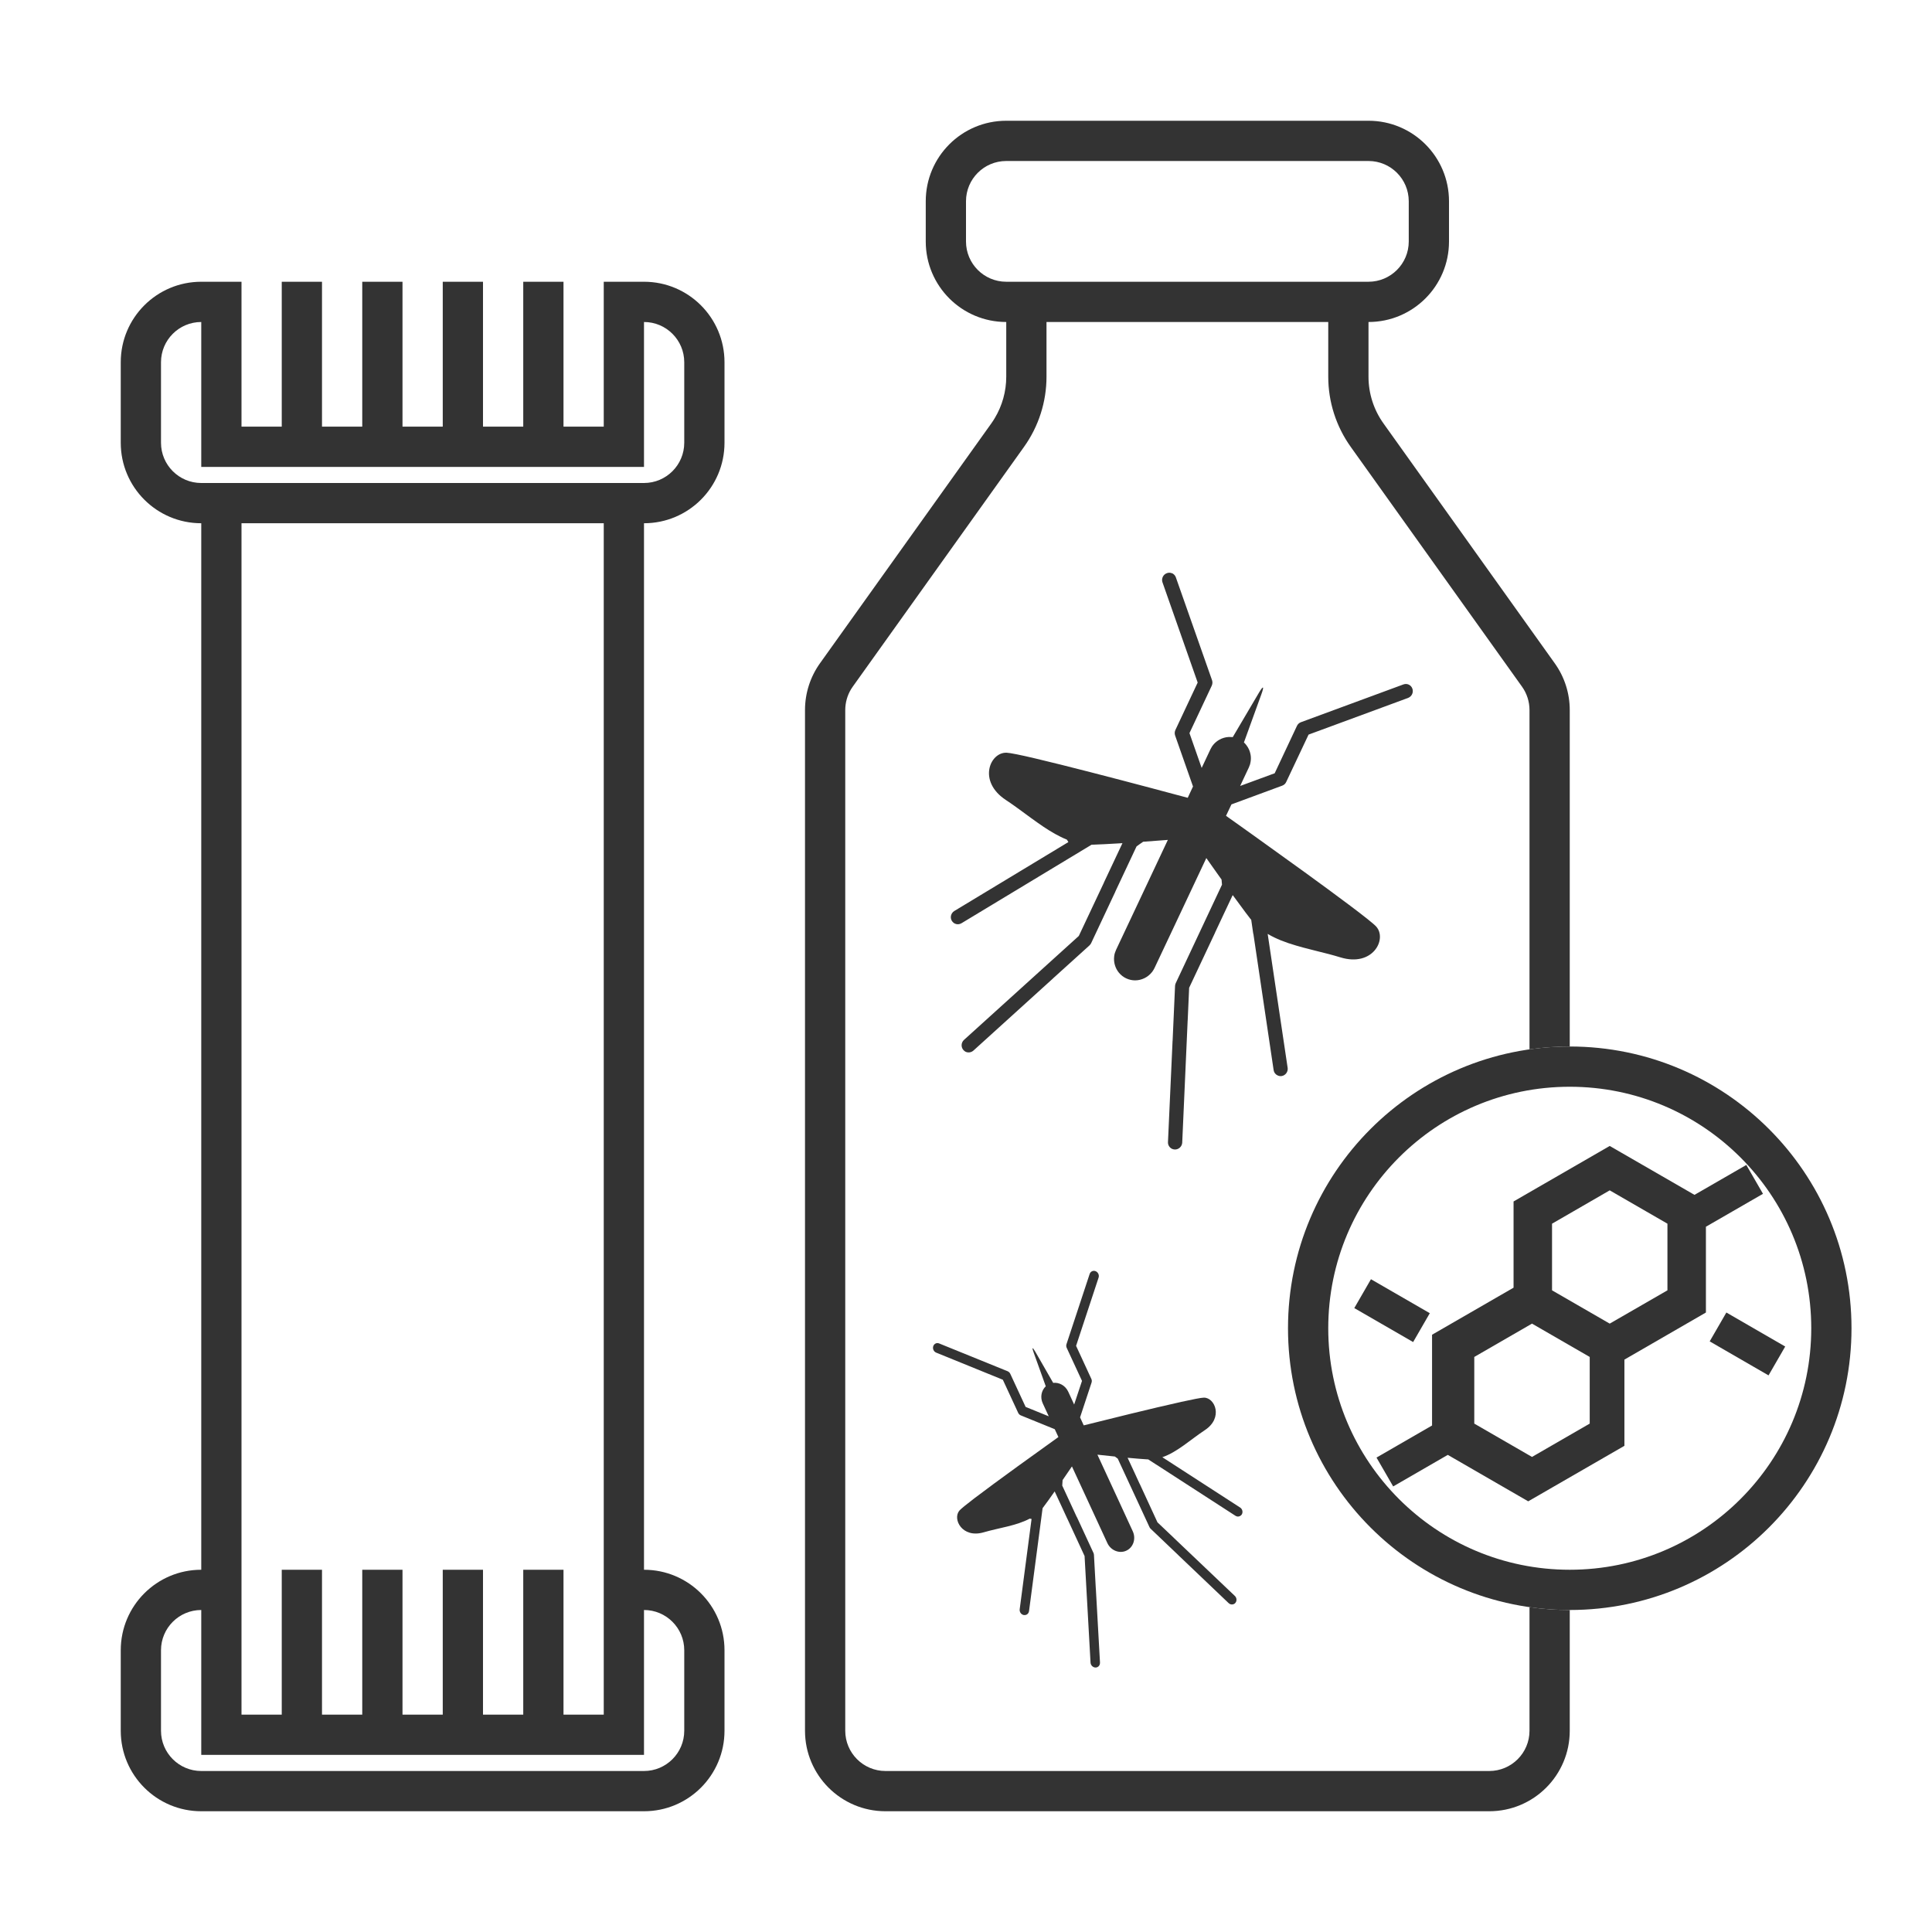 <svg width="48" height="48" viewBox="0 0 48 48" fill="none" xmlns="http://www.w3.org/2000/svg">
<path fill-rule="evenodd" clip-rule="evenodd" d="M5 7H6V10.6H7V7H8V10.6H9V7H10V10.6H11V7H12V10.6H13V7H14V10.6H15V7H16C17.105 7 18 7.895 18 9V11C18 12.105 17.105 13 16 13V39C17.105 39 18 39.895 18 41V43C18 44.105 17.105 45 16 45H5C3.895 45 3 44.105 3 43V41C3 39.895 3.895 39 5 39L5 13C3.895 13 3 12.105 3 11V9C3 7.895 3.895 7 5 7ZM5 11.6H16V8C16.552 8 17 8.448 17 9V11C17 11.552 16.552 12 16 12H5C4.448 12 4 11.552 4 11V9C4 8.448 4.448 8 5 8V11.6ZM4 41C4 40.448 4.448 40 5 40V43.6H16V40C16.552 40 17 40.448 17 41V43C17 43.552 16.552 44 16 44H5C4.448 44 4 43.552 4 43V41ZM15 13V42.6H14V39H13V42.6H12V39H11V42.6H10V39H9V42.6H8V39H7V42.6H6V13H15Z" fill="#333333"/>
<path fill-rule="evenodd" clip-rule="evenodd" d="M43.801 29.66L42.383 30.478V32.609L40.358 33.779V35.921L37.968 37.3L35.97 36.146L34.613 36.93L34.199 36.213L35.579 35.416V33.161L37.604 31.992V29.85L39.993 28.471L42.099 29.686L43.387 28.943L43.801 29.66ZM41.427 30.402L39.993 29.574L38.56 30.402V32.058L39.993 32.885L41.427 32.058V30.402ZM39.496 33.713L38.062 32.885L36.628 33.713V35.369L38.062 36.197L39.496 35.369V33.713Z" fill="#333333"/>
<path d="M44.353 33.454L42.891 32.609L42.477 33.326L43.939 34.171L44.353 33.454Z" fill="#333333"/>
<path d="M34.061 31.782L35.523 32.626L35.109 33.343L33.647 32.499L34.061 31.782Z" fill="#333333"/>
<path fill-rule="evenodd" clip-rule="evenodd" d="M39 40C42.866 40 46 36.866 46 33C46 29.134 42.866 26 39 26C35.134 26 32 29.134 32 33C32 36.866 35.134 40 39 40ZM39 39C42.314 39 45 36.314 45 33C45 29.686 42.314 27 39 27C35.686 27 33 29.686 33 33C33 36.314 35.686 39 39 39Z" fill="#333333"/>
<path fill-rule="evenodd" clip-rule="evenodd" d="M34 7C34.552 7 35 6.552 35 6V5C35 4.448 34.552 4 34 4H25C24.448 4 24 4.448 24 5V6C24 6.552 24.448 7 25 7H34ZM25 8C23.895 8 23 7.105 23 6V5C23 3.895 23.895 3 25 3H34C35.105 3 36 3.895 36 5V6C36 7.105 35.105 8 34 8V9.359C34 9.776 34.13 10.182 34.373 10.521L38.627 16.479C38.87 16.818 39 17.224 39 17.641V26C38.66 26 38.327 26.024 38 26.071V17.641C38 17.433 37.935 17.229 37.814 17.06L33.559 11.103C33.195 10.594 33 9.984 33 9.359V8H26V9.359C26 9.984 25.805 10.594 25.441 11.103L21.186 17.06C21.171 17.081 21.157 17.103 21.143 17.125C21.05 17.28 21 17.459 21 17.641V43C21 43.552 21.448 44 22 44H37C37.552 44 38 43.552 38 43V39.929C38.327 39.976 38.66 40 39 40V43C39 44.105 38.105 45 37 45H22C20.895 45 20 44.105 20 43V17.641C20 17.224 20.13 16.818 20.372 16.479L24.628 10.521C24.658 10.479 24.686 10.436 24.713 10.391C24.9 10.081 25 9.724 25 9.359V8ZM28.882 14.469C28.881 14.466 28.88 14.463 28.879 14.46C28.853 14.37 28.9 14.273 28.989 14.241C29.012 14.232 29.035 14.228 29.057 14.229C29.079 14.23 29.1 14.235 29.12 14.244L29.122 14.245L29.123 14.243C29.126 14.244 29.128 14.245 29.13 14.246C29.135 14.249 29.14 14.252 29.145 14.256C29.175 14.276 29.2 14.306 29.213 14.342L30.113 16.9C30.128 16.944 30.125 16.994 30.105 17.037L29.552 18.214L29.855 19.079L30.073 18.616C30.082 18.597 30.092 18.578 30.104 18.56L30.104 18.559C30.109 18.552 30.113 18.545 30.118 18.538L30.119 18.536C30.129 18.522 30.14 18.508 30.151 18.495C30.192 18.448 30.24 18.409 30.293 18.379C30.365 18.338 30.446 18.314 30.529 18.31C30.556 18.309 30.583 18.31 30.61 18.312C30.616 18.313 30.622 18.314 30.627 18.314L31.277 17.212C31.386 17.028 31.413 17.04 31.341 17.242L30.905 18.446C30.91 18.45 30.914 18.454 30.918 18.458C30.936 18.476 30.953 18.495 30.968 18.516C31.02 18.583 31.054 18.661 31.069 18.744C31.081 18.805 31.081 18.868 31.07 18.93C31.067 18.95 31.062 18.97 31.057 18.99C31.055 18.994 31.054 18.998 31.053 19.002L31.052 19.003C31.046 19.024 31.038 19.045 31.028 19.066L30.811 19.527L31.57 19.248L31.572 19.247L31.669 19.212L32.223 18.033C32.243 17.99 32.279 17.958 32.324 17.942L34.866 17.005C34.958 16.97 35.058 17.017 35.09 17.109C35.123 17.2 35.077 17.301 34.989 17.337L34.983 17.34L32.511 18.251L31.955 19.429C31.946 19.449 31.933 19.466 31.918 19.481L31.915 19.484C31.897 19.5 31.877 19.512 31.855 19.52L30.595 19.985L30.564 20.05L30.46 20.269C30.556 20.337 30.666 20.415 30.785 20.5C30.816 20.522 30.847 20.544 30.879 20.567C30.989 20.646 31.106 20.729 31.229 20.817C31.97 21.347 32.895 22.013 33.515 22.48L33.517 22.481C33.874 22.749 34.13 22.951 34.193 23.022C34.468 23.333 34.107 24.033 33.3 23.785C33.111 23.727 32.914 23.677 32.717 23.629C32.666 23.616 32.615 23.603 32.564 23.59C32.439 23.559 32.315 23.526 32.194 23.49C31.942 23.416 31.703 23.327 31.495 23.202L31.991 26.529L31.992 26.535C32.003 26.629 31.938 26.718 31.844 26.734C31.808 26.74 31.772 26.733 31.741 26.718C31.69 26.695 31.652 26.647 31.643 26.587L31.14 23.202L31.137 23.202L31.086 22.851C31.083 22.846 31.08 22.843 31.076 22.84L31.074 22.838L31.072 22.835C31.07 22.833 31.068 22.831 31.066 22.828C31.029 22.781 30.99 22.729 30.948 22.674C30.946 22.671 30.944 22.669 30.942 22.666C30.856 22.551 30.761 22.422 30.662 22.286C30.653 22.275 30.645 22.263 30.636 22.252C30.633 22.247 30.63 22.242 30.626 22.238L30.364 22.794L30.188 23.169L30.189 23.17L29.544 24.541L29.508 25.35L29.507 25.353L29.372 28.387L29.372 28.391C29.365 28.487 29.282 28.563 29.186 28.559C29.162 28.558 29.139 28.552 29.119 28.543C29.057 28.513 29.014 28.449 29.018 28.375L29.132 25.861L29.133 25.86L29.194 24.494C29.195 24.47 29.201 24.448 29.211 24.426L30.36 21.98L30.358 21.953C30.355 21.919 30.353 21.886 30.349 21.852C30.32 21.812 30.293 21.773 30.265 21.734C30.194 21.635 30.126 21.538 30.061 21.446L29.971 21.318L29.205 22.945L28.685 24.047C28.673 24.072 28.66 24.096 28.645 24.117C28.638 24.128 28.631 24.139 28.623 24.149L28.622 24.15L28.621 24.151C28.519 24.281 28.363 24.356 28.203 24.357C28.128 24.357 28.052 24.341 27.98 24.307C27.909 24.274 27.849 24.226 27.801 24.169C27.708 24.057 27.664 23.91 27.681 23.763C27.683 23.75 27.685 23.736 27.687 23.723C27.688 23.718 27.689 23.713 27.69 23.709C27.693 23.697 27.696 23.686 27.699 23.675C27.707 23.649 27.717 23.623 27.729 23.597L28.242 22.509L29.015 20.867C28.83 20.882 28.62 20.898 28.401 20.913C28.346 20.951 28.29 20.989 28.237 21.029L27.709 22.153L27.71 22.154L27.108 23.435C27.096 23.456 27.082 23.476 27.064 23.492L26.163 24.307L26.162 24.309L24.185 26.101C24.13 26.15 24.053 26.16 23.991 26.131C23.971 26.122 23.953 26.106 23.936 26.088C23.872 26.017 23.877 25.905 23.947 25.839L23.95 25.836L26.803 23.253L27.428 21.926L27.427 21.925L27.575 21.611L27.887 20.948C27.881 20.949 27.876 20.949 27.871 20.949C27.838 20.951 27.805 20.953 27.773 20.955C27.542 20.969 27.326 20.98 27.152 20.986C27.148 20.986 27.144 20.986 27.141 20.986C27.136 20.988 27.13 20.988 27.124 20.987L27.119 20.987L23.889 22.937C23.836 22.969 23.776 22.971 23.724 22.947C23.694 22.932 23.666 22.907 23.647 22.876C23.599 22.794 23.626 22.689 23.705 22.636L23.706 22.636L23.712 22.632L26.544 20.921C26.536 20.909 26.529 20.897 26.521 20.884L26.516 20.875L26.507 20.861L26.506 20.86C26.307 20.78 26.114 20.667 25.924 20.54C25.819 20.469 25.714 20.394 25.609 20.318C25.565 20.286 25.522 20.254 25.478 20.222C25.317 20.103 25.155 19.984 24.991 19.876C24.285 19.412 24.594 18.687 25.008 18.701C25.093 18.704 25.357 18.757 25.72 18.843C26.472 19.02 27.657 19.329 28.594 19.577C28.739 19.616 28.878 19.653 29.009 19.688C29.049 19.698 29.09 19.709 29.129 19.72C29.268 19.757 29.396 19.791 29.509 19.821L29.64 19.54L29.195 18.272C29.187 18.248 29.184 18.224 29.186 18.199C29.188 18.177 29.193 18.155 29.203 18.135L29.756 16.958L28.882 14.469Z" fill="#333333"/>
<path d="M23.244 33.38L23.244 33.379L23.242 33.379C23.269 33.367 23.302 33.365 23.332 33.377L25.034 34.068C25.063 34.081 25.088 34.104 25.101 34.134L25.481 34.954L26.056 35.188L25.907 34.866C25.837 34.714 25.873 34.544 25.982 34.442L25.682 33.606C25.631 33.466 25.649 33.458 25.724 33.587L26.166 34.357C26.315 34.34 26.468 34.423 26.539 34.574L26.687 34.895L26.882 34.308L26.502 33.487C26.488 33.457 26.487 33.424 26.497 33.394L27.072 31.652C27.093 31.588 27.159 31.558 27.22 31.582C27.282 31.607 27.315 31.679 27.294 31.742L26.735 33.437L27.114 34.258C27.128 34.288 27.129 34.321 27.119 34.351L26.834 35.214L26.855 35.26L26.925 35.413C27.495 35.27 28.646 34.984 29.346 34.83L29.348 34.829C29.636 34.766 29.847 34.724 29.911 34.724C30.186 34.722 30.399 35.226 29.933 35.532C29.581 35.764 29.247 36.079 28.878 36.204L30.809 37.453C30.866 37.489 30.886 37.565 30.854 37.622C30.842 37.643 30.823 37.659 30.803 37.668C30.77 37.684 30.729 37.682 30.694 37.659L28.729 36.388L28.729 36.389L28.525 36.257C28.519 36.256 28.516 36.257 28.511 36.258C28.375 36.25 28.201 36.235 28.015 36.218L28.195 36.606L28.315 36.867L28.316 36.866L28.757 37.822L29.162 38.206L29.163 38.208L30.68 39.651C30.729 39.698 30.734 39.777 30.691 39.825C30.681 39.838 30.668 39.847 30.654 39.853C30.613 39.872 30.562 39.865 30.526 39.83L29.27 38.633L29.27 38.632L28.587 37.981C28.575 37.97 28.566 37.957 28.559 37.942L27.77 36.239C27.747 36.221 27.724 36.204 27.699 36.187C27.545 36.172 27.395 36.155 27.265 36.141L27.789 37.275L28.143 38.044C28.229 38.229 28.157 38.446 27.983 38.526C27.81 38.607 27.596 38.521 27.511 38.335L27.161 37.577L26.632 36.433C26.563 36.535 26.483 36.652 26.4 36.772C26.396 36.817 26.393 36.864 26.391 36.909L26.753 37.692L26.755 37.691L27.168 38.584C27.174 38.599 27.178 38.615 27.179 38.632L27.225 39.468L27.226 39.469L27.329 41.306C27.332 41.356 27.306 41.401 27.265 41.419C27.251 41.426 27.235 41.428 27.219 41.429C27.155 41.429 27.098 41.375 27.094 41.307L26.946 38.659L26.519 37.735L26.518 37.735L26.417 37.516L26.203 37.054C26.096 37.207 25.994 37.35 25.912 37.458C25.911 37.463 25.906 37.466 25.903 37.47L25.566 40.027C25.56 40.069 25.536 40.101 25.502 40.117C25.482 40.126 25.457 40.129 25.434 40.125C25.369 40.112 25.325 40.048 25.334 39.981L25.629 37.738C25.614 37.736 25.598 37.733 25.582 37.73L25.581 37.731C25.252 37.907 24.824 37.958 24.439 38.07C23.904 38.226 23.657 37.738 23.837 37.529C23.874 37.487 24.012 37.374 24.208 37.225C24.767 36.799 25.797 36.06 26.296 35.703L26.205 35.508L25.362 35.165C25.333 35.153 25.308 35.129 25.295 35.099L24.915 34.279L23.26 33.606C23.198 33.581 23.166 33.51 23.186 33.447C23.196 33.415 23.218 33.392 23.244 33.38Z" fill="#333333"/>
</svg>
